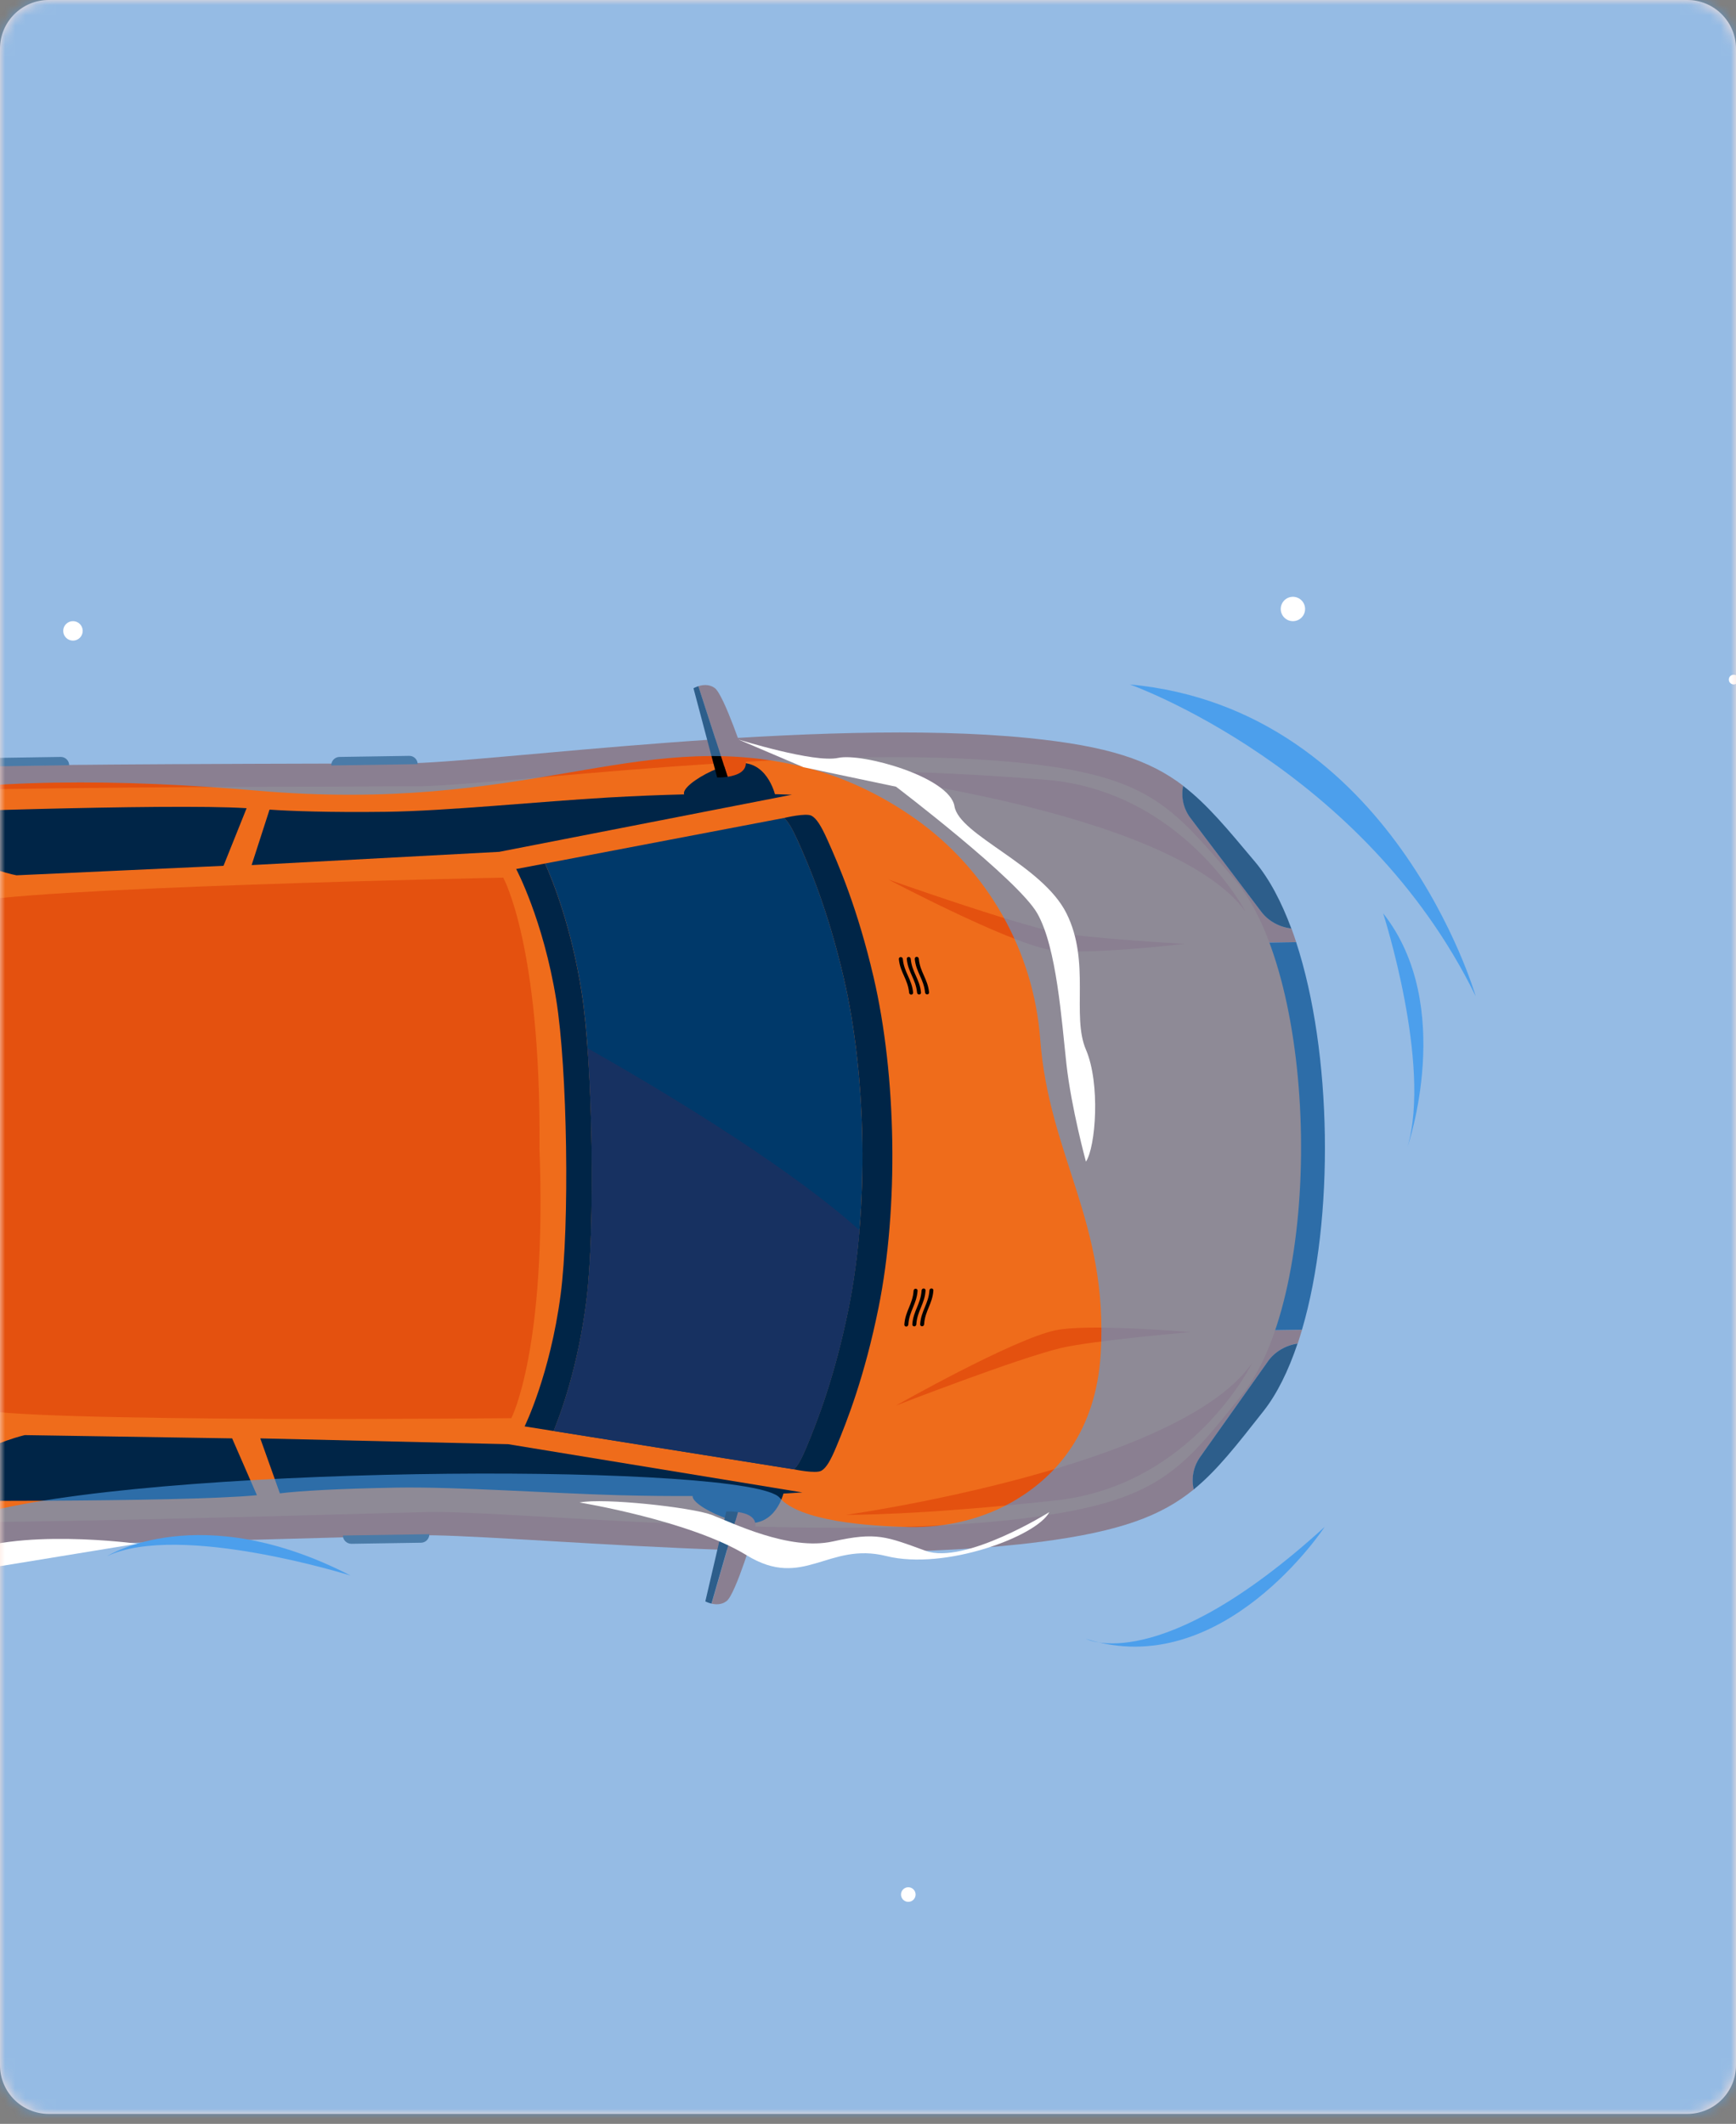 <svg width="170" height="208" viewBox="0 0 170 208" fill="none" xmlns="http://www.w3.org/2000/svg">
<rect x="0" y="0" width="170" height="208" fill="#808080" stroke="none"/>
<path d="M165.231 0H4.769C2.135 0 0 2.135 0 4.769V202.253C0 204.887 2.135 207.022 4.769 207.022H165.231C167.865 207.022 170 204.887 170 202.253V4.769C170 2.135 167.865 0 165.231 0Z" fill="#FFE4DA"/>
<mask id="mask0_1_395" style="mask-type:luminance" maskUnits="userSpaceOnUse" x="0" y="0" width="170" height="208">
<path d="M165.231 0H4.769C2.135 0 0 2.135 0 4.769V202.253C0 204.887 2.135 207.022 4.769 207.022H165.231C167.865 207.022 170 204.887 170 202.253V4.769C170 2.135 167.865 0 165.231 0Z" fill="white"/>
</mask>
<g mask="url(#mask0_1_395)">
<path d="M101.899 151C109.687 149.98 113.697 148.478 116.907 145.864C116.659 144.805 116.85 143.656 117.536 142.683L124.17 133.326C124.866 132.344 125.939 131.743 127.079 131.581C127.227 131.138 127.365 130.684 127.504 130.227L118.924 130.355L118.352 92.399L126.931 92.27C126.783 91.817 126.626 91.364 126.469 90.93C125.324 90.797 124.237 90.234 123.512 89.271L116.597 80.119C115.882 79.17 115.657 78.025 115.872 76.957C112.586 74.444 108.533 73.066 100.716 72.279C80.038 70.199 47.661 74.735 39.668 74.759C-2.957 74.873 -28.91 74.911 -37.852 77.873C-39.549 78.436 -40.937 79.795 -42.072 81.664C-41.881 82.055 -41.757 82.537 -41.748 83.128C-41.7 86.428 -43.822 88.064 -43.155 91.703C-42.711 94.106 -44.685 94.951 -46.088 95.251C-46.398 97.416 -46.612 99.591 -46.77 101.651C-46.297 101.98 -45.978 102.524 -45.968 103.148L-45.644 124.537C-45.635 125.162 -45.935 125.715 -46.402 126.059C-46.24 127.594 -46.04 129.192 -45.792 130.804C-44.39 131.014 -42.115 131.743 -42.511 134.304C-43.069 137.962 -40.894 139.536 -40.846 142.836C-40.832 143.866 -41.161 144.572 -41.629 145.063C-40.336 147.352 -38.743 149.002 -36.769 149.589C-27.741 152.278 -1.803 151.534 40.808 150.361C48.796 150.142 81.297 153.7 101.899 150.996V151Z" fill="#E4510F"/>
<path d="M118.92 130.355L127.499 130.226C130.699 119.348 130.456 103.048 126.927 92.27L118.348 92.399L118.92 130.355Z" fill="#002547"/>
<path d="M100.591 148.658C113.52 146.998 115.637 144.003 121.603 136.626C129.692 126.62 129.229 95.803 120.84 86.046C114.655 78.854 112.447 75.926 99.475 74.658C79.57 72.712 48.409 76.985 40.717 77.009C-0.311 77.128 -25.296 77.176 -33.899 79.965C-43.813 83.18 -42.807 113.811 -42.807 113.816C-42.807 113.82 -42.888 144.471 -32.878 147.38C-24.194 149.903 0.776 149.197 41.794 148.081C49.487 147.871 80.762 151.2 100.596 148.658H100.591Z" fill="#EF6C1B"/>
<path d="M56.961 97.21C55.964 90.815 54.128 86.256 53.375 84.568L50.547 85.107C50.547 85.107 53.198 90.076 54.467 97.897C55.564 104.645 55.797 120.011 54.901 126.788C53.871 134.642 51.372 139.693 51.372 139.693L54.214 140.146C54.915 138.438 56.613 133.822 57.419 127.403C58.306 120.321 58.063 104.264 56.961 97.21Z" fill="#002547"/>
<path d="M78.065 82.217C79.181 84.692 81.041 88.994 82.619 95.742C84.88 105.428 85.075 118.342 83.106 128.095C81.732 134.89 80.006 139.244 78.962 141.748C78.504 142.845 78.127 143.541 77.741 143.899L77.826 143.913C77.826 143.913 79.882 144.343 80.43 144.037C80.907 143.775 81.341 143.026 81.89 141.705C82.934 139.202 84.66 134.847 86.034 128.052C88.004 118.299 87.808 105.389 85.547 95.699C83.974 88.946 82.109 84.649 80.993 82.174C80.406 80.872 79.944 80.133 79.462 79.885C78.909 79.599 76.863 80.09 76.863 80.09L76.777 80.109C77.178 80.457 77.574 81.139 78.065 82.222V82.217Z" fill="#002547"/>
<path d="M56.965 97.212C58.067 104.265 58.31 120.318 57.423 127.404C56.617 133.828 54.919 138.44 54.218 140.147L77.744 143.9C78.13 143.542 78.511 142.846 78.965 141.749C80.004 139.246 81.735 134.892 83.109 128.096C85.074 118.343 84.883 105.434 82.622 95.743C81.044 88.99 79.189 84.693 78.068 82.218C77.582 81.136 77.181 80.454 76.78 80.106L53.379 84.569C54.132 86.257 55.968 90.817 56.965 97.212Z" fill="#00396A"/>
<path d="M26.396 79.284L24.641 84.721L48.886 83.424L77.552 77.829C77.552 77.829 70.175 77.491 59.616 78.101C52.935 78.483 43.75 79.427 37.817 79.503C32.185 79.575 28.36 79.427 26.396 79.289V79.284Z" fill="#002547"/>
<path d="M27.405 146.247L25.488 140.867L49.758 141.435L78.577 146.161C78.577 146.161 71.213 146.719 60.641 146.433C53.954 146.251 44.741 145.588 38.813 145.689C33.181 145.789 29.308 146.013 27.405 146.251V146.247Z" fill="#002547"/>
<path d="M24.148 79.156L21.887 84.793L1.614 85.723C1.614 85.723 -0.913 85.275 -5.1 83.243C-9.874 80.93 -11.219 79.686 -11.219 79.686C-11.219 79.686 16.546 78.651 24.148 79.151V79.156Z" fill="#002547"/>
<path d="M25.16 146.436L22.732 140.866L2.44 140.546C2.44 140.546 -0.073 141.071 -4.198 143.227C-8.9 145.683 -10.207 146.965 -10.207 146.965C-10.207 146.965 17.577 147.161 25.16 146.431V146.436Z" fill="#002547"/>
<path d="M116.584 80.121L123.499 89.273C124.224 90.236 125.311 90.799 126.456 90.933C125.483 88.31 124.3 86.068 122.908 84.409C120.209 81.194 118.234 78.781 115.859 76.964C115.645 78.033 115.869 79.177 116.584 80.126V80.121Z" fill="url(#paint0_radial_1_395)"/>
<path d="M124.16 133.329L117.526 142.686C116.84 143.659 116.649 144.808 116.897 145.867C119.215 143.978 121.117 141.508 123.716 138.212C125.061 136.51 126.172 134.235 127.064 131.583C125.925 131.75 124.856 132.347 124.155 133.329H124.16Z" fill="url(#paint1_radial_1_395)"/>
<path d="M86.992 86.134C86.992 86.134 98.509 92.224 102.768 93.011C106.02 93.612 116.021 92.438 116.021 92.438C116.021 92.438 106.469 91.904 103.355 91.284C99.139 90.44 86.992 86.134 86.992 86.134Z" fill="#E4510F"/>
<path d="M87.766 137.637C87.766 137.637 99.097 131.204 103.327 130.288C106.56 129.587 116.589 130.46 116.589 130.46C116.589 130.46 107.056 131.28 103.966 132C99.779 132.973 87.766 137.642 87.766 137.642V137.637Z" fill="#E4510F"/>
<path d="M78.965 141.749C80.005 139.245 81.736 134.891 83.109 128.095C83.591 125.715 83.939 123.145 84.163 120.479C76.704 113.764 63.246 105.881 57.543 102.657C58.12 110.593 58.124 121.8 57.423 127.399C56.617 133.823 54.92 138.434 54.219 140.141L77.744 143.895C78.13 143.537 78.512 142.841 78.965 141.744V141.749Z" fill="#173161"/>
<path d="M52.831 112.372C52.983 92.547 49.278 85.952 49.278 85.952C49.278 85.952 1.259 86.92 -3.491 88.503C-6.71 89.576 -7.955 102.085 -8.422 110.021L-8.322 116.569C-7.616 124.49 -5.995 136.951 -2.747 137.929C2.046 139.369 50.074 138.887 50.074 138.887C50.074 138.887 53.575 132.182 52.826 112.372H52.831Z" fill="#E4510F"/>
<path d="M121.965 89.265C121.965 89.265 115.761 77.428 102.346 76.36C88.644 75.268 81.758 75.564 81.758 75.564C81.758 75.564 114.549 79.155 121.965 89.265Z" fill="#E4510F"/>
<path d="M122.641 133.447C122.641 133.447 116.794 145.47 103.422 146.938C89.758 148.441 82.867 148.355 82.867 148.355C82.867 148.355 115.535 143.772 122.641 133.442V133.447Z" fill="#E4510F"/>
<path d="M76.799 145.953C76.799 145.953 76.232 149.058 73.585 149.167C70.934 149.277 65.511 146.196 68.912 146.072C72.312 145.953 75.774 145.686 76.795 145.953H76.799Z" fill="#002547"/>
<path d="M71.152 156.803C72.059 156.107 73.904 149.85 73.904 149.85C74.29 148.615 73.194 148.214 72.268 148.081L69.684 157.051C70.103 157.151 70.666 157.175 71.157 156.798L71.152 156.803Z" fill="#E4510F"/>
<path d="M72.256 148.08C71.65 147.994 71.121 148.027 71.121 148.027L69.07 156.831C69.07 156.831 69.318 156.964 69.671 157.05L72.256 148.08Z" fill="url(#paint2_linear_1_395)"/>
<path d="M75.956 78.038C75.956 78.038 75.293 74.757 72.647 74.719C69.995 74.685 64.673 78.133 68.073 78.157C71.474 78.181 74.945 78.353 75.961 78.038H75.956Z" fill="#002547"/>
<path d="M72.942 74.244C72.942 74.244 70.91 68.044 69.985 67.376C69.432 66.981 68.802 67.066 68.383 67.205L71.254 76.075C72.198 75.932 73.381 75.507 72.942 74.239V74.244Z" fill="#E4510F"/>
<path d="M68.387 67.204C68.101 67.295 67.91 67.404 67.91 67.404L70.228 76.141C70.228 76.141 70.7 76.156 71.258 76.074L68.387 67.204Z" fill="url(#paint3_linear_1_395)"/>
<path d="M40.903 74.836C40.898 74.378 40.521 74.016 40.068 74.025L33.248 74.13C32.795 74.135 32.433 74.511 32.438 74.965L40.903 74.836Z" fill="#464646"/>
<path d="M6.774 74.94C6.769 74.487 6.392 74.12 5.939 74.13L-0.88 74.234C-1.334 74.239 -1.701 74.616 -1.691 75.069L6.774 74.94Z" fill="#464646"/>
<path d="M42.043 150.25C42.048 150.704 41.685 151.08 41.232 151.085L34.413 151.19C33.96 151.19 33.583 150.832 33.578 150.379L42.043 150.25Z" fill="#464646"/>
<path d="M7.91 151.181C7.915 151.638 7.553 152.01 7.1 152.015L0.28 152.12C-0.173 152.12 -0.55 151.762 -0.555 151.309L7.91 151.181Z" fill="#464646"/>
<path d="M89.578 93.902C89.702 95.223 90.46 95.871 90.589 97.197C90.599 97.302 90.684 97.388 90.794 97.388C90.904 97.388 90.99 97.297 90.98 97.192C90.856 95.871 90.098 95.218 89.974 93.897C89.964 93.787 89.879 93.706 89.769 93.706C89.659 93.706 89.573 93.797 89.583 93.902H89.578Z" fill="url(#paint4_linear_1_395)"/>
<path d="M90.19 97.202C90.066 95.881 89.308 95.232 89.184 93.911C89.174 93.802 89.088 93.716 88.979 93.72C88.874 93.72 88.788 93.811 88.798 93.916C88.922 95.237 89.68 95.885 89.804 97.207C89.813 97.316 89.904 97.402 90.009 97.397C90.114 97.397 90.204 97.307 90.19 97.197V97.202Z" fill="url(#paint5_linear_1_395)"/>
<path d="M89.418 97.21C89.294 95.889 88.535 95.24 88.411 93.919C88.402 93.81 88.316 93.729 88.206 93.729C88.097 93.729 88.011 93.819 88.02 93.924C88.144 95.245 88.903 95.894 89.026 97.219C89.036 97.324 89.122 97.41 89.232 97.41C89.341 97.41 89.427 97.32 89.413 97.21H89.418Z" fill="url(#paint6_linear_1_395)"/>
<path d="M90.106 129.698C90.192 128.372 90.926 127.7 91.017 126.374C91.021 126.269 91.107 126.179 91.212 126.179C91.317 126.179 91.412 126.265 91.403 126.369C91.317 127.695 90.578 128.368 90.497 129.693C90.487 129.798 90.406 129.889 90.296 129.889C90.187 129.889 90.101 129.803 90.106 129.698Z" fill="url(#paint7_linear_1_395)"/>
<path d="M90.637 126.379C90.556 127.704 89.817 128.377 89.731 129.703C89.726 129.808 89.641 129.898 89.531 129.898C89.421 129.898 89.335 129.812 89.34 129.707C89.426 128.382 90.165 127.709 90.246 126.383C90.256 126.274 90.337 126.188 90.447 126.183C90.551 126.183 90.642 126.269 90.637 126.374V126.379Z" fill="url(#paint8_linear_1_395)"/>
<path d="M89.856 126.394C89.77 127.72 89.036 128.392 88.95 129.718C88.94 129.823 88.859 129.913 88.75 129.918C88.64 129.918 88.554 129.832 88.559 129.727C88.64 128.402 89.379 127.729 89.465 126.403C89.47 126.298 89.556 126.208 89.665 126.208C89.775 126.208 89.861 126.294 89.856 126.399V126.394Z" fill="url(#paint9_linear_1_395)"/>
<path opacity="0.59" d="M209.357 252.496V-9.273H-119.703V252.496H209.357ZM-28.873 93.226C-29.879 76.978 -1.222 75.138 25.174 77.431C51.566 79.725 62.067 71.322 78.148 74.98C82.631 76.001 86.47 77.947 89.679 80.221C96.723 85.219 101.22 93.15 101.864 101.777C102.722 113.227 108.545 119.675 107.792 132.537C107.339 140.253 103.4 144.502 99.58 146.825C96.418 148.742 92.741 149.62 89.045 149.548C85.068 149.467 78.32 148.985 76.345 146.677C73.489 143.339 18.292 143.339 -0.808 147.955C-19.907 152.572 -24.056 141.431 -28.305 135.665C-32.555 129.905 -27.862 109.474 -28.868 93.226H-28.873Z" fill="#4C9FEC"/>
<path d="M144.504 97.553C144.504 97.553 136.397 69.416 110.645 67.031C110.645 67.031 133.536 75.138 144.504 97.553Z" fill="#4C9FEC"/>
<path d="M137.83 112.335C137.83 112.335 142.599 98.505 135.445 89.444C135.445 89.444 140.214 104.228 137.83 112.335Z" fill="#4C9FEC"/>
<path d="M129.72 149.533C129.72 149.533 119.705 164.794 106.352 160.502C106.352 160.502 113.505 164.317 129.72 149.533Z" fill="#4C9FEC"/>
<path d="M34.337 154.304C34.337 154.304 17.646 149.058 10.492 152.396C10.492 152.396 19.553 146.673 34.337 154.304Z" fill="#4C9FEC"/>
<path d="M7.145 62.739C7.672 62.739 8.099 62.312 8.099 61.785C8.099 61.258 7.672 60.831 7.145 60.831C6.618 60.831 6.191 61.258 6.191 61.785C6.191 62.312 6.618 62.739 7.145 62.739Z" fill="white"/>
<path d="M169.774 67.031C170.037 67.031 170.251 66.817 170.251 66.554C170.251 66.29 170.037 66.077 169.774 66.077C169.51 66.077 169.297 66.29 169.297 66.554C169.297 66.817 169.51 67.031 169.774 67.031Z" fill="white"/>
<path d="M88.946 186.255C89.341 186.255 89.661 185.935 89.661 185.54C89.661 185.145 89.341 184.825 88.946 184.825C88.551 184.825 88.231 185.145 88.231 185.54C88.231 185.935 88.551 186.255 88.946 186.255Z" fill="white"/>
<path d="M126.61 60.833C127.269 60.833 127.802 60.299 127.802 59.641C127.802 58.982 127.269 58.448 126.61 58.448C125.952 58.448 125.418 58.982 125.418 59.641C125.418 60.299 125.952 60.833 126.61 60.833Z" fill="white"/>
<path d="M106.342 113.766C106.342 113.766 104.911 108.52 104.434 104.228C103.957 99.936 103.48 92.782 101.573 89.444C99.665 86.106 87.743 77.045 87.743 77.045L78.682 75.137L72.301 72.419C72.301 72.419 79.745 74.746 82.077 74.226C84.404 73.707 92.989 76.091 93.466 78.953C93.942 81.814 102.05 84.675 104.434 89.444C106.819 94.213 104.911 99.459 106.342 102.797C107.773 106.136 107.296 112.335 106.342 113.766Z" fill="white"/>
<path d="M102.76 148.085C102.76 148.085 94.486 153.269 90.642 151.877C86.799 150.484 85.845 150.007 81.553 150.961C77.26 151.915 71.633 149.087 69.678 148.352C67.723 147.623 59.138 146.669 56.754 147.146C56.754 147.146 67.551 148.901 73.121 152.315C78.691 155.73 81.076 150.961 86.799 152.392C92.521 153.822 101.554 150.451 102.76 148.081V148.085Z" fill="white"/>
<path d="M13.44 151.183C13.44 151.183 1.437 149.533 -4.286 152.394C-10.009 155.255 -13.824 148.579 -19.547 147.625L-18.727 148.398C-14.134 152.718 -7.791 154.659 -1.563 153.639L13.44 151.183Z" fill="white"/>
</g>
<defs>
<radialGradient id="paint0_radial_1_395" cx="0" cy="0" r="1" gradientUnits="userSpaceOnUse" gradientTransform="translate(124.135 83.812) rotate(89.13) scale(6.119 6.425)">
<stop stopColor="white"/>
<stop offset="1" stopColor="#C3C7C6"/>
</radialGradient>
<radialGradient id="paint1_radial_1_395" cx="0" cy="0" r="1" gradientUnits="userSpaceOnUse" gradientTransform="translate(-3674.77 1202.45) rotate(180) scale(6.119 6.119)">
<stop stopColor="white"/>
<stop offset="1" stopColor="#C3C7C6"/>
</radialGradient>
<linearGradient id="paint2_linear_1_395" x1="72.256" y1="152.534" x2="69.07" y2="152.534" gradientUnits="userSpaceOnUse">
<stop stopColor="white"/>
<stop offset="1" stopColor="white"/>
</linearGradient>
<linearGradient id="paint3_linear_1_395" x1="71.253" y1="71.668" x2="67.91" y2="71.668" gradientUnits="userSpaceOnUse">
<stop stopColor="white"/>
<stop offset="1" stopColor="white"/>
</linearGradient>
<linearGradient id="paint4_linear_1_395" x1="90.975" y1="95.542" x2="89.578" y2="95.542" gradientUnits="userSpaceOnUse">
<stop stopColor="white"/>
<stop offset="1" stopColor="white"/>
</linearGradient>
<linearGradient id="paint5_linear_1_395" x1="90.195" y1="95.556" x2="88.798" y2="95.556" gradientUnits="userSpaceOnUse">
<stop stopColor="white"/>
<stop offset="1" stopColor="white"/>
</linearGradient>
<linearGradient id="paint6_linear_1_395" x1="89.422" y1="95.565" x2="88.02" y2="95.565" gradientUnits="userSpaceOnUse">
<stop stopColor="white"/>
<stop offset="1" stopColor="white"/>
</linearGradient>
<linearGradient id="paint7_linear_1_395" x1="91.408" y1="128.029" x2="90.106" y2="128.029" gradientUnits="userSpaceOnUse">
<stop stopColor="white"/>
<stop offset="1" stopColor="white"/>
</linearGradient>
<linearGradient id="paint8_linear_1_395" x1="90.637" y1="128.038" x2="89.34" y2="128.038" gradientUnits="userSpaceOnUse">
<stop stopColor="white"/>
<stop offset="1" stopColor="white"/>
</linearGradient>
<linearGradient id="paint9_linear_1_395" x1="89.856" y1="128.058" x2="88.559" y2="128.058" gradientUnits="userSpaceOnUse">
<stop stopColor="white"/>
<stop offset="1" stopColor="white"/>
</linearGradient>
</defs>
</svg>
